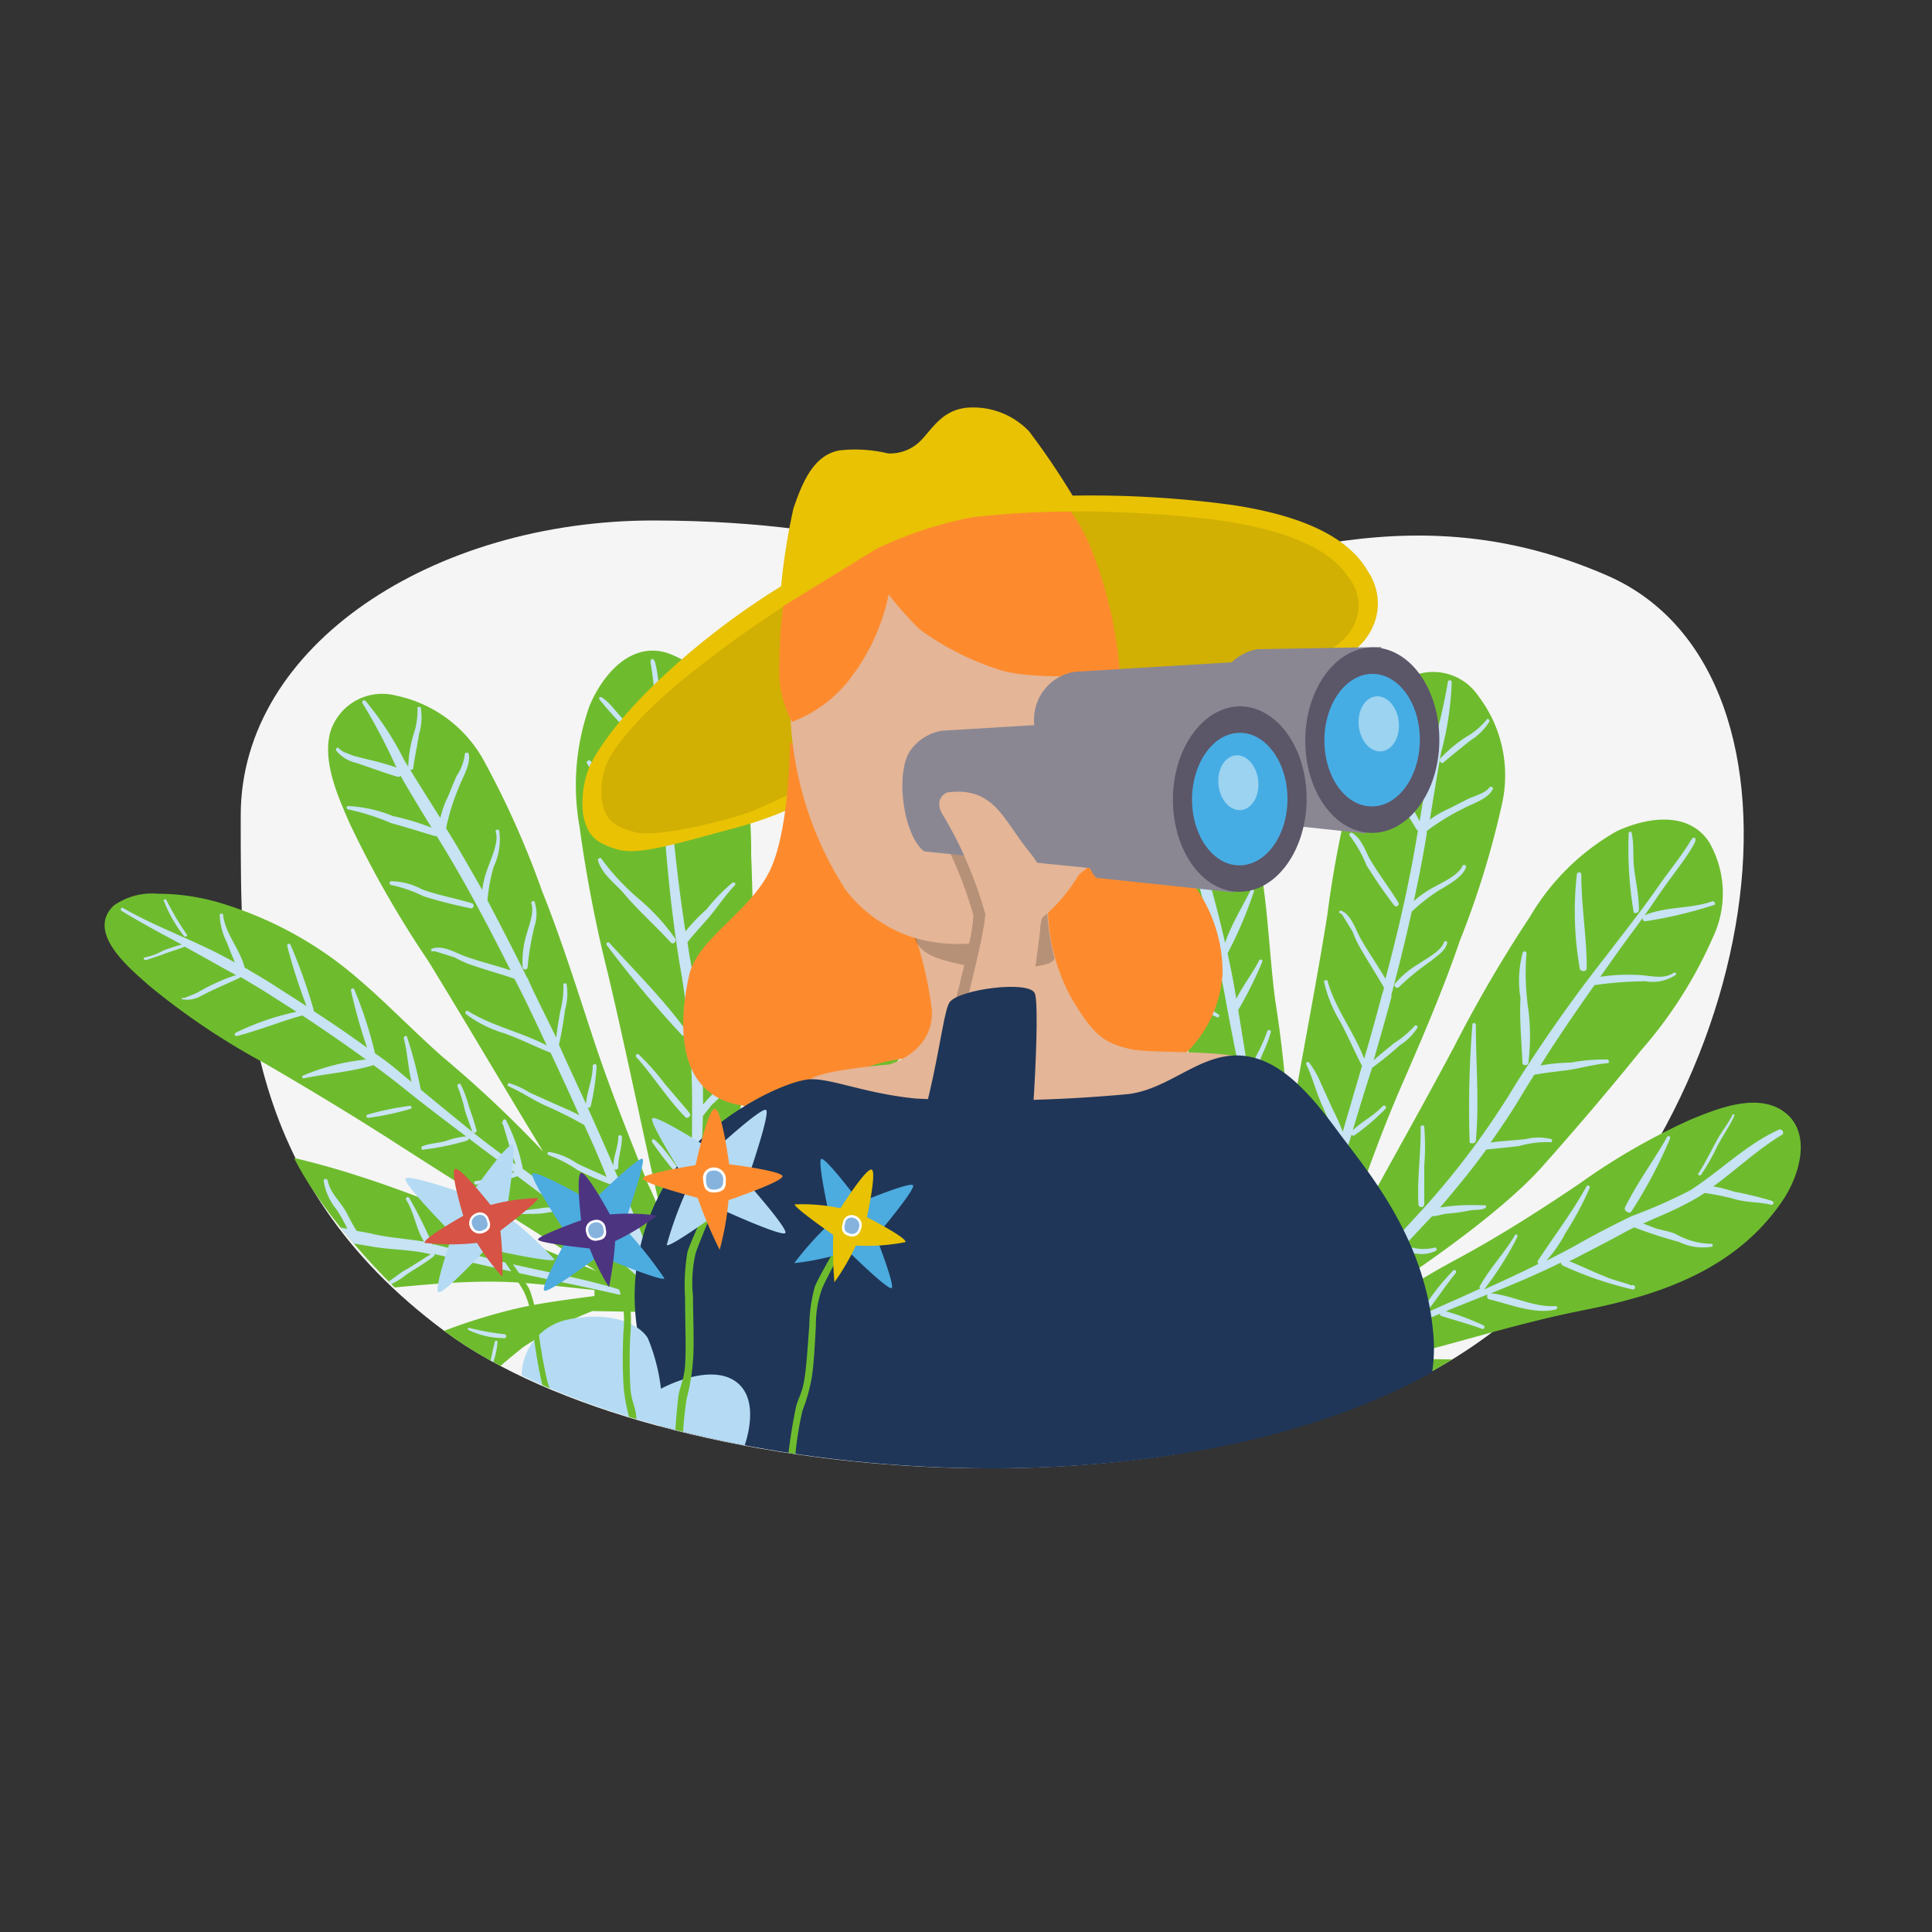 <svg xmlns="http://www.w3.org/2000/svg" xmlns:xlink="http://www.w3.org/1999/xlink" viewBox="0 0 100 100"><rect x="0" y="0" width="100" height="100" fill="#333333" stroke="none"/><defs><clipPath id="a"><rect width="100" height="100" style="fill:none"/></clipPath><clipPath id="b"><path d="M7.65,41.23c0-8.81,14.8-14.31,26.22-14.29s15.91,2.8,22.48,3.27,15.16-5.52,26.84-.42C88.1,31.94,100.75,44,100.65,50.32c-.09,5.83-8.86,16.07-14.38,18.49s-9,.12-9,.12c-14.23,10.8-43.5,7.94-54.22,0-3.1-2.31-7.57-7.37-8.39-10.4a18.59,18.59,0,0,0-10-5.65C.83,52,7.65,44.53,7.65,41.23Z" style="fill:none;clip-rule:evenodd"/></clipPath><clipPath id="c"><path d="M12.57,42.2c0-8.81,6.66-25.63,18.08-25.62S50.45,14.42,57,14.89s14.6,9.8,26.28,14.9c7.2,3.15,13.49,20.27,10.22,30C91.5,65.9,82.78,70,78.44,70.53s-3.17-.13-4.33.51c-15,8.26-41,5.27-50.94-2.11C12.45,61,12.57,51,12.57,42.2Z" style="fill:none;clip-rule:evenodd"/></clipPath></defs><g style="clip-path:url(#a)"><path d="M12.46,42.2c0-8.81,10-15.28,21.41-15.26s15.91,2.8,22.48,3.27,15.16-5.52,26.84-.42,8.31,28.33-5.92,39.14-43.5,7.94-54.22,0S12.46,51,12.46,42.2Z" style="fill:#f5f5f5;fill-rule:evenodd"/><g style="clip-path:url(#b)"><path d="M54.86,61c-.6-1.22-2.13-1.7-3.34-2a7.47,7.47,0,0,0-4.88.52,20.16,20.16,0,0,0-4.57,3.16c-1.06.88-2.14,1.77-3.14,2.72a25.35,25.35,0,0,0,2.52-3.29c1.32-2,2.58-3.94,4-5.82,2.52-3.26,4.56-6.79,4-11.08-.19-1.49-1.11-3.6-2.91-3.51S43.78,44,43.15,45.28A33.36,33.36,0,0,0,41,51.6a74.22,74.22,0,0,1-2.22,7.12c-.81,2.18-1.33,4.33-1.63,5.15s-.76,1.71-.88,1.66a7.32,7.32,0,0,1,.41-1.69s2.25-7.25,2.31-11.6c0-2.66,0-5.32-.11-8a22.36,22.36,0,0,0-1-6.85,5.34,5.34,0,0,0-3.36-3.6c-1.93-.58-3.35,1.19-4,2.73A12.24,12.24,0,0,0,30,42.81a69.82,69.82,0,0,0,1.47,7.6c1.08,4.58,2,9.21,3.08,13.79h0a12.25,12.25,0,0,0-1-2.89c-1-2.51-2-5-2.86-7.61s-1.64-5.1-2.64-7.6a46.54,46.54,0,0,0-3-6.72A6.76,6.76,0,0,0,20.48,36a2.81,2.81,0,0,0-3.39,1.91c-.4,1.54.4,3.31,1,4.69a54,54,0,0,0,4.07,7.13c2,3.26,3.95,6.59,5.95,9.87a61,61,0,0,0-5.17-4.87c-1.88-1.65-3.57-3.51-5.56-5a19.52,19.52,0,0,0-6-3,11.35,11.35,0,0,0-3.22-.47,3.43,3.43,0,0,0-2.27.61C4.43,48.26,6.71,50.12,7.7,51a36.77,36.77,0,0,0,5.94,4c2.25,1.31,4.48,2.65,6.68,4.06,3.51,2.26,7.05,4.46,10.55,6.73-4.09-1.66-8.1-3.58-12.31-4.92a41.33,41.33,0,0,0-7.6-1.7c-1.64-.18-3.66-.3-5.05.76s-.63,3,.3,4.18a8.18,8.18,0,0,0,5.07,2.61c5.14.9,10.33-.65,15.49-.34,1.35.09,2.69.26,4,.39l0,.31c-1.34.18-2.68.34-4,.64a29.5,29.5,0,0,0-6,2.12,25.25,25.25,0,0,0-2.49,1.26,9.06,9.06,0,0,0-1.88,1.78,9.33,9.33,0,0,0-1.3,1.87,3.17,3.17,0,0,0-.51,2.08c.44,1.35,2.22,1.39,3.36,1,1.75-.52,3.28-2.35,4.5-3.62a31.61,31.61,0,0,1,4.63-4.48,19.35,19.35,0,0,1,3.58-1.87l4.57.08,2.35-.68s0,0,0,0l.65-.19h0a39,39,0,0,1,5.43-1.39,33.56,33.56,0,0,1,5.49.1,7.11,7.11,0,0,0,4.55-1.34A2.81,2.81,0,0,0,54.86,61Z" style="fill:#6ebc2e"/><path d="M25.66,65.23c-1.06-.27-2.11-.56-3.18-.82l-.1,0A22.57,22.57,0,0,0,21.18,62a.09.09,0,0,0-.15.11c.42.67.5,1.5.92,2.16-.87-.15-1.75-.2-2.61-.39-.29-.07-.59-.12-.88-.17a9.84,9.84,0,0,1-.5-.9c-.31-.61-.85-1-1-1.71a.11.11,0,0,0-.21,0,3,3,0,0,0,.67,1.5,9.16,9.16,0,0,1,.56,1c-1.14-.2-2.3-.36-3.44-.54-.21-.47-.48-.91-.72-1.37a9.58,9.58,0,0,0-1-1.63.09.09,0,0,0-.14.1c.53.91.92,1.91,1.45,2.82-.42-.07-.84-.14-1.26-.23l-2-.43c-.69-.88-1.14-1.93-1.85-2.8-.08-.09-.22,0-.15.1.35.52.64,1.08,1,1.59.23.33.37.72.61,1-1.28-.28-2.57-.55-3.87-.76-.08,0-.11.11,0,.13,1,.22,1.82.63,2.79.83.5.1,1,.23,1.5.36a10.72,10.72,0,0,0-1.47.84,11,11,0,0,1-1.62,1c-.09,0,0,.19.08.16A8.42,8.42,0,0,0,9.28,64c.59-.33,1.2-.69,1.77-1.05.56.15,1.12.31,1.68.44s1.24.26,1.87.37c-1.2.75-2.18,1.86-3.42,2.53-.08,0,0,.17.07.14a4.52,4.52,0,0,0,1.39-.85c.71-.57,1.46-1.09,2.17-1.67a.11.11,0,0,0,0-.1c1.46.25,2.92.45,4.37.7.94.17,1.91.16,2.85.35l.27.06c-.44.26-.87.56-1.31.81s-.71.54-1.12.74c-.07,0,0,.16.05.13A3.6,3.6,0,0,0,21,66c.48-.34,1-.6,1.48-1a.08.08,0,0,0,0-.09c1,.22,2.06.47,3.09.7,2.16.49,4.33.91,6.48,1.4.16,0,.21-.2.06-.25C30,66.11,27.8,65.76,25.66,65.23Z" style="fill:#c7e3f4"/><path d="M21.29,71.72a7.61,7.61,0,0,0-1.35.12,7.51,7.51,0,0,0-1.33.21c-.09,0,0,.16.05.14.79-.18,1.66,0,2.45-.24,0,.51-.08,1-.11,1.54s.2,1,.06,1.43a.06.06,0,0,0,.12,0,2.48,2.48,0,0,0,0-1.18c-.06-.62.11-1.25.09-1.87h0A.09.09,0,0,0,21.29,71.72Z" style="fill:#c7e3f4"/><path d="M21.92,69.85a.08.08,0,0,0,0,.16,7.42,7.42,0,0,0,2.21.12c.12,0,.13-.19,0-.22C23.39,69.78,22.65,69.91,21.92,69.85Z" style="fill:#c7e3f4"/><path d="M24.28,68.73a.06.06,0,0,0-.05.1,4.22,4.22,0,0,0,1.89.43c.11,0,.12-.17,0-.2A13,13,0,0,1,24.28,68.73Z" style="fill:#c7e3f4"/><path d="M9.69,48.4a14.22,14.22,0,0,1-1.07-1.8.08.08,0,0,0-.15,0,7.16,7.16,0,0,0,1.06,1.86A.1.1,0,0,0,9.69,48.4Z" style="fill:#c7e3f4"/><path d="M24.43,58.52a.12.12,0,1,0,.22-.07c-.11-.4-.24-.79-.38-1.18a5.69,5.69,0,0,0-.42-1.13c-.06-.12-.22,0-.16.11a7.83,7.83,0,0,1,.38,1.25Q24.24,58,24.43,58.52Z" style="fill:#c7e3f4"/><path d="M21.39,39.75c.08-.59.21-1.17.3-1.76a3,3,0,0,0,.09-1.35c0-.09-.19-.06-.17,0a3.92,3.92,0,0,1-.21,1.39,6.4,6.4,0,0,0-.27,1.67C21.14,39.88,21.37,39.9,21.39,39.75Z" style="fill:#c7e3f4"/><path d="M27.05,50.05a.13.13,0,0,0,.26,0,14,14,0,0,1,.36-2.12,2,2,0,0,0,0-1.25c-.05-.1-.2,0-.17.08.17.45-.13,1.16-.25,1.62A4.83,4.83,0,0,0,27.05,50.05Z" style="fill:#c7e3f4"/><path d="M32,60.38c0-.51.2-1,.19-1.53,0-.13-.19-.11-.19,0,0,.51-.25,1-.25,1.49-.24-.56-.49-1.12-.73-1.67l-.6-1.34a.12.12,0,0,0,.16-.09,12,12,0,0,0,.3-2.06.1.1,0,0,0-.2,0c0,.67-.29,1.29-.35,1.95-.46-1-.93-2-1.4-3.06a.05.05,0,0,0,0,0c.14-.6.24-1.21.32-1.82a3,3,0,0,0,.08-1.29c0-.1-.19-.07-.17,0A4.89,4.89,0,0,1,29,52.34c-.08.46-.16.91-.21,1.37-.48-1-1-2-1.45-3a.14.14,0,0,0-.06-.11c-.66-1.33-1.34-2.65-2.05-4a9.25,9.25,0,0,1,.32-1.73A3.28,3.28,0,0,0,25.84,43c-.05-.11-.22-.06-.18.06.18.53-.29,1.49-.46,2a4.88,4.88,0,0,0-.24,1c-.58-1-1.17-2.07-1.8-3.07l-.07-.12a11,11,0,0,1,.65-2.09c.18-.52.64-1.19.52-1.75,0-.12-.21-.07-.2,0h0a2.57,2.57,0,0,1-.43,1.14c-.16.36-.3.72-.45,1.08a5,5,0,0,0-.39,1.09c-.63-1-1.26-2-1.87-3a16,16,0,0,0-2-3.06c-.08-.08-.22,0-.15.13a29.71,29.71,0,0,1,1.7,3.21l.06.11A14,14,0,0,0,19,39.3l-.7-.18-.49-.19a1.05,1.05,0,0,1-.27-.2c-.07-.07-.19,0-.13.13a1.83,1.83,0,0,0,1,.62c.72.23,1.43.51,2.15.72a.15.15,0,0,0,.17-.05c.52.91,1.06,1.8,1.61,2.69a13.21,13.21,0,0,0-2-.6A6.9,6.9,0,0,0,18,41.72a.09.09,0,0,0,0,.17,12.09,12.09,0,0,1,2.26.72c.75.2,1.49.44,2.24.66h.09l.06.08c1.38,2.22,2.6,4.54,3.78,6.88-.78-.27-1.58-.45-2.35-.73-.5-.18-1.18-.61-1.73-.39a.07.07,0,0,0,.05.13l.12,0,1,.31a6.16,6.16,0,0,0,.72.34c.79.28,1.6.5,2.39.77l.18.35c.51,1,1,2.06,1.49,3.1-1.32-.69-2.83-1-4.08-1.78-.09-.06-.18.09-.1.16a6.29,6.29,0,0,0,2,1c.8.29,1.58.68,2.38,1,.5,1.07,1,2.15,1.48,3.23-.39-.21-.81-.38-1.21-.56l-1.32-.59a4.74,4.74,0,0,0-1.07-.5.08.08,0,0,0-.05.16c.65.28,1.26.71,1.91,1a22,22,0,0,1,2,1l.41.9c.26.59.51,1.19.75,1.79-.52-.25-1.06-.46-1.58-.73a3.43,3.43,0,0,0-1.42-.57.09.09,0,0,0,0,.17,6.8,6.8,0,0,1,1.49.77,17,17,0,0,0,1.69.74,49.64,49.64,0,0,0,2.08,4.84,55.47,55.47,0,0,0-5.53-4.85l-1.08-.8s0,0,0-.05A9.45,9.45,0,0,0,26.2,58a.09.09,0,0,0-.17.06v0a.07.07,0,0,0,0,.13c.22.69.4,1.41.66,2.08-.73-.53-1.46-1.06-2.17-1.63-.92-.74-1.83-1.49-2.74-2.24a22.15,22.15,0,0,0-.71-2.72c0-.11-.19-.05-.17.06.19.74.22,1.51.4,2.26l-.29-.24c-.52-.43-1-.84-1.6-1.24a21.18,21.18,0,0,0-1.07-3.3.09.09,0,0,0-.17.06A28.06,28.06,0,0,0,19,54.23c-.91-.66-1.83-1.29-2.77-1.9a.22.22,0,0,0,0-.08,28.22,28.22,0,0,0-1.19-3.34.09.09,0,1,0-.17.06,28.67,28.67,0,0,0,1,3.11l-1.56-1c-.54-.35-1.09-.67-1.65-1-.23-.94-1-1.75-1.11-2.71,0-.12-.17-.1-.18,0a3.57,3.57,0,0,0,.39,1.45c.11.32.26.65.4,1-.54-.3-1.09-.59-1.66-.85C9.12,48.32,7.69,47.76,6.37,47c-.1-.06-.17.09-.07.15,1,.61,2.06,1.18,3.11,1.74-.31.08-.62.19-.92.29a3.35,3.35,0,0,1-1,.38c-.07,0-.06.11,0,.12s.08,0,.11,0l.78-.26,0,0c.39-.16.79-.26,1.18-.42.89.48,1.78,1,2.66,1.47a9.37,9.37,0,0,0-1.46.61c-.21.1-.4.22-.61.33l-.59.24-.14,0a0,0,0,0,0,0,.07,1.43,1.43,0,0,0,.93-.14c.69-.37,1.41-.66,2.12-1,.44.26.88.52,1.31.79l1.57,1a13.41,13.41,0,0,0-3.14,1.08.09.09,0,0,0,.06.17c1.15-.29,2.24-.75,3.38-1.06,1.11.74,2.21,1.49,3.29,2.28a11.18,11.18,0,0,0-3.25.83.07.07,0,1,0,.05.14c1.18-.24,2.44-.33,3.59-.68.55.4,1.09.81,1.62,1.24,1.05.84,2.11,1.65,3.18,2.45a3.71,3.71,0,0,0-1,.22c-.41.14-.86.12-1.26.29-.08,0-.07.2,0,.18a13.09,13.09,0,0,0,2.32-.48.11.11,0,0,0,.07-.11c.78.6,1.58,1.18,2.37,1.77-.67,0-1.31.37-2,.44a.09.09,0,1,0,0,.18,7.89,7.89,0,0,0,2.15-.43s0,0,0,0l1,.75c2.26,1.68,4.28,3.63,6.39,5.5.13.12.29-.08.18-.2a2.5,2.5,0,0,0-.23-.23.16.16,0,0,0,.06-.19c-.67-2-1.52-4.06-2.39-6A.13.13,0,0,0,32,60.38Z" style="fill:#c7e3f4"/><path d="M37.09,59.8a1.57,1.57,0,0,0,.65-.77c0-.1-.13-.15-.17-.06a2.32,2.32,0,0,1-.86.72,4.35,4.35,0,0,0-.42.33q.06-1.12.09-2.25.23-.3.48-.6a6.8,6.8,0,0,0,.75-.77c.16-.24.48-.42.57-.7a.1.1,0,0,0-.07-.1h0a.08.08,0,0,0-.08,0,11.57,11.57,0,0,0-1.64,1.57q0-1.91-.15-3.81c.38-.42.77-.83,1.14-1.25s.66-1,1.13-1.25a.08.08,0,0,0-.07-.15,2.56,2.56,0,0,0-1,.86c-.41.45-.86.87-1.26,1.33-.11-1.07-.25-2.14-.45-3.21-.06-.3-.1-.61-.15-.92.36-.46.76-.87,1.14-1.32s.83-1.12,1.31-1.62c.08-.08,0-.2-.12-.14a9.21,9.21,0,0,0-1.34,1.38,9.09,9.09,0,0,0-1.09,1.14c-.26-1.65-.46-3.31-.63-5a18.44,18.44,0,0,1,1.86-1.89,2.16,2.16,0,0,0,1-1.28.08.08,0,0,0-.15,0c-.17.69-.93,1-1.41,1.4a9.86,9.86,0,0,0-1.32,1.27c0-.48-.09-1-.14-1.45-.08-.76-.14-1.52-.2-2.28a.14.14,0,0,0,.23,0,21.74,21.74,0,0,0,2.1-3c.06-.12-.12-.2-.18-.09C36,37,35,37.75,34.43,38.83c0-.58-.11-1.17-.18-1.75-.11-.87-.12-1.84-.32-2.72-.07-.33-.3-.34-.25,0,.19,1,.21,2.09.32,3.1.17,1.4.23,2.81.32,4.22a78.46,78.46,0,0,0,.84,8.11,41.25,41.25,0,0,1,.66,7.92c0,1.15,0,2.32-.16,3.46C35,60.45,34.57,59.6,33.89,59c-.09-.08-.2,0-.12.14a21.64,21.64,0,0,0,1.85,2.3h0c0,.06,0,.11,0,.17A30.45,30.45,0,0,0,35.37,65c0,.21.34.24.37,0,.23-1.51.4-3,.51-4.54C36.54,60.29,36.8,60,37.09,59.8Z" style="fill:#c7e3f4"/><path d="M38.71,64.07c.43-.92.87-1.83,1.31-2.73a.16.16,0,0,0,.15,0c.66-.29,1.31-.62,2-.88a.1.1,0,0,0-.06-.19,13.53,13.53,0,0,0-1.92.73l.11-.22L41.21,59a.17.17,0,0,0,.25.13c.93-.52,2.29-1,2.92-1.89a.09.09,0,0,0-.13-.11c-.81.83-2,1.06-3,1.72.59-1.17,1.17-2.35,1.67-3.57a.21.21,0,0,0,.19,0,18.33,18.33,0,0,0,3.52-1.44.11.11,0,0,0-.07-.21h0l-.05,0h-.06a.07.07,0,0,0-.11.05c-.47.16-.91.4-1.38.57-.63.22-1.27.38-1.89.62l.12-.29c.36-.94.74-1.87,1.09-2.82,0-.15.12-.29.18-.43.79-.23,1.46-.67,2.22-1a2.94,2.94,0,0,0,1.45-.93.08.08,0,0,0-.12-.1,4,4,0,0,1-1.77.86c-.33.11-.66.34-1,.47l-.61.22c.33-.72.7-1.43,1-2.17A10.45,10.45,0,0,0,46,47.66a12.3,12.3,0,0,1,1.5-.85c.53-.27,1-.69,1.51-1,.11-.06,0-.22-.1-.19a18.61,18.61,0,0,0-1.77.92,7.06,7.06,0,0,0-1,.5c.33-1.44.47-2.94.93-4.34a.16.16,0,0,0-.3-.11c-.77,1.68-.88,3.64-1.4,5.4A25.26,25.26,0,0,1,44.05,51c-.44,1-.8,2.09-1.18,3.13-.19.51-.39,1-.59,1.51a7.11,7.11,0,0,0-.16-1.78,17.4,17.4,0,0,0-.59-2.57.09.09,0,0,0-.18.06c.32,1.47.43,3,.63,4.48a.15.15,0,0,0,.16.13c-.39,1-.81,1.91-1.23,2.85a17.25,17.25,0,0,0-.46-3.06.08.08,0,0,0-.15,0c.2,1,.14,2.12.37,3.17a.11.11,0,0,0,.13.08c-.16.37-.33.73-.5,1.1-.46,1-.91,2-1.36,3a9.57,9.57,0,0,1-1.58,3.08c-.06.07,0,.17.11.1A9,9,0,0,0,38.71,64.07Z" style="fill:#c7e3f4"/><path d="M18.6,74.13a.09.09,0,0,0-.09,0,14.92,14.92,0,0,0-3,1c-.1.05,0,.22.06.17,1-.37,2-.51,2.94-.94a7.17,7.17,0,0,0-.1,1.39,5.49,5.49,0,0,0,.11.77l0,.55a.58.58,0,0,1-.05.14c0,.06,0,.09.08.06.31-.28.18-.75.12-1.1a10.26,10.26,0,0,1,0-1.92S18.63,74.13,18.6,74.13Z" style="fill:#c7e3f4"/><path d="M23.8,70.3a2.07,2.07,0,0,0-.25,1.1,4.29,4.29,0,0,0-.07.5,1.28,1.28,0,0,1-.14.84c-.06.07,0,.2.12.13a1.08,1.08,0,0,0,.26-.89A4.41,4.41,0,0,1,24,70.41C24,70.31,23.87,70.21,23.8,70.3Z" style="fill:#c7e3f4"/><path d="M25.61,69.48c-.12.42-.19.86-.29,1.28,0,.06.08.1.11,0a4,4,0,0,0,.32-1.31A.07.07,0,0,0,25.61,69.48Z" style="fill:#c7e3f4"/><path d="M18.43,64.64a.1.1,0,0,0-.11-.16c-1.12.59-2.06,1.46-3.21,2-.08,0,0,.15,0,.13A11.73,11.73,0,0,0,18.43,64.64Z" style="fill:#c7e3f4"/><path d="M21.26,57.39a.08.08,0,0,0-.05-.15A14.12,14.12,0,0,0,19,57.7a.09.09,0,0,0,.06.16A13.79,13.79,0,0,0,21.26,57.39Z" style="fill:#c7e3f4"/><path d="M27.8,62.82c.35,0,.69-.1,1-.12.1,0,.12-.18,0-.19a3.45,3.45,0,0,0-1,.06,7,7,0,0,0-1,.16c-.06,0-.05.14,0,.13C27.19,62.82,27.5,62.84,27.8,62.82Z" style="fill:#c7e3f4"/><path d="M21.92,46.39a22.94,22.94,0,0,0,2.44.62.13.13,0,0,0,.05-.26c-.84-.26-1.72-.41-2.55-.71a3.51,3.51,0,0,0-1.6-.43.1.1,0,0,0,0,.2A7,7,0,0,1,21.92,46.39Z" style="fill:#c7e3f4"/><path d="M33.87,39.08c.15.09.27-.14.16-.25-.49-.48-1-.94-1.55-1.4s-.81-1-1.33-1.33c-.09-.06-.19,0-.11.12A20.67,20.67,0,0,0,33.87,39.08Z" style="fill:#c7e3f4"/><path d="M34,42.89c-1.07-1.23-2.35-2.26-3.42-3.49-.09-.1-.27,0-.19.13a17.23,17.23,0,0,0,3.34,3.59C33.86,43.25,34.12,43,34,42.89Z" style="fill:#c7e3f4"/><path d="M34.72,48.78c.13.14.32-.06.23-.2a11,11,0,0,0-1.82-2,12.19,12.19,0,0,1-2-2.13c-.06-.1-.21,0-.18.09.24.79,1,1.25,1.47,1.86C33.13,47.21,34,48,34.72,48.78Z" style="fill:#c7e3f4"/><path d="M35.55,53.39c-1.18-1.63-2.63-3.07-4-4.58-.07-.08-.21,0-.15.1a56.07,56.07,0,0,0,3.9,4.67C35.44,53.7,35.64,53.52,35.55,53.39Z" style="fill:#c7e3f4"/><path d="M35.47,57.82c.12.12.33-.07.23-.2-.42-.51-.85-1-1.29-1.52a12.22,12.22,0,0,0-1.35-1.52c-.09-.08-.2.05-.12.14C33.83,55.71,34.53,56.86,35.47,57.82Z" style="fill:#c7e3f4"/><path d="M45.48,47a10.15,10.15,0,0,0-.32-1.55c-.16-.62-.21-1.26-.39-1.87a.07.07,0,0,0-.13,0c.12.45.13.92.23,1.38.15.67.33,1.33.43,2A.09.09,0,1,0,45.48,47Z" style="fill:#c7e3f4"/><path d="M44,50.83a23.21,23.21,0,0,0-.95-4.2c0-.1-.17-.05-.15.06.28,1.39.39,2.82.77,4.2C43.73,51.08,44,51,44,50.83Z" style="fill:#c7e3f4"/><path d="M39.09,59.21a12.33,12.33,0,0,0,.1,2.35.13.13,0,0,0,.26,0c0-.77-.15-1.54-.18-2.32C39.27,59.12,39.1,59.1,39.09,59.21Z" style="fill:#c7e3f4"/><path d="M54.21,60.59v0s0,0,0,0h0l0,0c-.56.27-1.06.64-1.6.94-.09.06,0,.21.08.16.57-.28,1-.7,1.59-1C54.34,60.68,54.28,60.57,54.21,60.59Z" style="fill:#c7e3f4"/><path d="M48.13,59.43c-.55.73-1.21,1.34-1.81,2a.13.13,0,0,0,.2.18,8.78,8.78,0,0,0,1.75-2.1C48.32,59.44,48.19,59.35,48.13,59.43Z" style="fill:#c7e3f4"/><path d="M45.43,60.67a.23.23,0,0,1,0,.11l-.26.36-.41.41a8.87,8.87,0,0,0-.71,1c-.06.1.11.21.18.11.29-.43.6-.85.92-1.25.16-.21.46-.44.42-.74A.06.06,0,0,0,45.43,60.67Z" style="fill:#c7e3f4"/><path d="M50.22,61.29l-.4,0c.38-.31.76-.62,1.12-.94a2.49,2.49,0,0,0,.23-.23l.65-.5.12,0c.08,0,.09-.13,0-.14a1,1,0,0,0-.8.37c-.53.49-1.13.88-1.62,1.4a.07.07,0,0,0,0,.06,9.19,9.19,0,0,0-3.42.68A27.9,27.9,0,0,0,42,64c-.75.44-1.48.91-2.21,1.37-.51.32-1,1-1.62,1.11-.12,0-.11.2,0,.19a1.53,1.53,0,0,0,.89-.43,14.15,14.15,0,0,1,1.7-1.16c.35-.21.71-.41,1.07-.6a.15.15,0,0,0,.06,0,2.06,2.06,0,0,1,.91.72.11.11,0,0,0,.19-.12,1.5,1.5,0,0,0-.92-.77q1-.51,2-1c.77.71,1.37,1.57,2.13,2.28.06,0,.16,0,.11-.1a15.36,15.36,0,0,0-2.09-2.25l1-.44c.43-.19.86-.36,1.3-.51l0,0a10.57,10.57,0,0,1,1.11,1.11c.49.48,1,.95,1.51,1.4a.16.16,0,0,0,.21-.24c-.48-.49-1-1-1.48-1.44a7.58,7.58,0,0,0-1.09-.95,8.89,8.89,0,0,1,2.67-.44h0c.71.61,1.25,1.37,1.92,2,.11.11.27-.07.16-.19a17.57,17.57,0,0,0-1.82-1.84,9.22,9.22,0,0,1,2.27.38c.68.19,1.3.55,2,.71.22,0,.35-.3.13-.38A14.33,14.33,0,0,0,50.22,61.29Z" style="fill:#c7e3f4"/><path d="M85.88,77.52c.36-1.31-.47-2.68-1.19-3.71a7.51,7.51,0,0,0-4-2.82,20.48,20.48,0,0,0-5.52-.63c-1.38,0-2.78-.08-4.16,0a25.94,25.94,0,0,0,4.07-.81c2.29-.63,4.53-1.27,6.86-1.73,4-.79,7.91-2.11,10.33-5.68.84-1.24,1.54-3.44.13-4.55s-3.63-.16-4.94.38a33.55,33.55,0,0,0-5.77,3.34c-2.07,1.39-4.15,2.72-6.35,3.9S71.47,67.57,70.7,68s-1.69.79-1.76.67,1.43-1,1.43-1,6.47-4,9.38-7.2c1.78-2,3.49-4,5.17-6.08a22.63,22.63,0,0,0,3.73-5.85,5.32,5.32,0,0,0-.16-4.91c-1.08-1.71-3.31-1.31-4.82-.6a12.17,12.17,0,0,0-4.48,4.42,69.67,69.67,0,0,0-3.9,6.68c-2.21,4.16-4.57,8.24-6.76,12.41l0,0a12.25,12.25,0,0,0,1.18-2.8c.87-2.58,1.77-5.11,2.86-7.61s2.13-4.92,3-7.46a45.77,45.77,0,0,0,2.16-7A6.77,6.77,0,0,0,76.5,36a2.81,2.81,0,0,0-3.81-.79c-1.32.89-1.88,2.75-2.35,4.17a53.94,53.94,0,0,0-1.64,8c-.61,3.79-1.36,7.56-2,11.34A59.6,59.6,0,0,0,66,51.75c-.32-2.48-.37-5-.87-7.45a19.14,19.14,0,0,0-2.56-6.24,10.39,10.39,0,0,0-2.11-2.47,3.38,3.38,0,0,0-2.1-1c-2,.14-1.52,3.05-1.35,4.36a36,36,0,0,0,1.83,6.92c.84,2.47,1.63,5,2.35,7.45,1.16,4,2.38,8,3.51,12-2-3.95-3.74-8-6-11.81a40.5,40.5,0,0,0-4.6-6.28C53,46,51.52,44.57,49.78,44.45s-2.49,1.88-2.53,3.35a8.23,8.23,0,0,0,2.1,5.3c3.28,4.06,8.21,6.31,11.88,9.94,1,1,1.85,2,2.78,2.95l-.22.22c-1.13-.75-2.24-1.5-3.43-2.15a28.89,28.89,0,0,0-5.88-2.32,22.73,22.73,0,0,0-2.7-.69,8.93,8.93,0,0,0-2.58.09,10.45,10.45,0,0,0-2.22.55c-.56.21-1.5.64-1.75,1.23-.56,1.31.76,2.51,1.84,3,1.66.76,4,.39,5.76.24a31.69,31.69,0,0,1,6.45-.33,19.83,19.83,0,0,1,3.92,1l3.38,3.08,2.22,1h0l.61.28h0a36.75,36.75,0,0,1,5,2.53,33.64,33.64,0,0,1,4.06,3.68,7.06,7.06,0,0,0,4.3,2A2.8,2.8,0,0,0,85.88,77.52Z" style="fill:#6ebc2e"/><path d="M61.15,61.44c-.62-.89-1.22-1.81-1.85-2.7l-.06-.08a23.94,23.94,0,0,0,.64-2.56.09.09,0,0,0-.18,0c-.13.79-.62,1.47-.73,2.24-.56-.69-1.19-1.3-1.71-2l-.55-.71c.06-.34.13-.67.21-1,.17-.66,0-1.31.39-1.93.06-.12-.08-.24-.17-.13a2.93,2.93,0,0,0-.48,1.56,9.81,9.81,0,0,1-.25,1.13c-.72-.9-1.49-1.78-2.23-2.67.16-.49.24-1,.35-1.5a8.83,8.83,0,0,0,.3-1.92.09.09,0,0,0-.17,0c-.2,1-.56,2-.76,3.09-.27-.33-.55-.66-.8-1-.42-.54-.83-1.1-1.24-1.65.06-1.12.41-2.2.45-3.33a.09.09,0,0,0-.18,0c-.08.62-.22,1.23-.29,1.86-.05.39-.2.78-.21,1.17-.79-1.06-1.58-2.12-2.42-3.12-.05-.07-.15,0-.1.07.57.79,1,1.68,1.55,2.46.31.41.6.84.89,1.27a10.51,10.51,0,0,0-1.65-.34A11.83,11.83,0,0,1,48,49.21c-.1,0-.13.13,0,.17a8.37,8.37,0,0,0,1.67.33c.66.13,1.35.26,2,.37.32.48.63,1,1,1.43s.76,1,1.16,1.52c-1.4-.23-2.87,0-4.24-.35-.09,0-.12.11,0,.15a4.4,4.4,0,0,0,1.61.28c.91,0,1.82.14,2.73.17a.11.11,0,0,0,.1-.05c.93,1.14,1.9,2.26,2.83,3.41.6.74,1.33,1.37,1.91,2.13l.16.23c-.5-.1-1-.15-1.52-.26s-.89-.06-1.32-.18c-.08,0-.14.09,0,.13a3.37,3.37,0,0,0,1.14.25c.59.06,1.16.21,1.77.23a.09.09,0,0,0,.08-.05c.63.85,1.24,1.71,1.86,2.56,1.3,1.79,2.66,3.54,4,5.32.1.13.28,0,.2-.15C63.84,65,62.42,63.25,61.15,61.44Z" style="fill:#c7e3f4"/><path d="M53.59,63.45a7.18,7.18,0,0,0-1.1-.8,7.48,7.48,0,0,0-1.14-.71c-.09,0-.13.09-.05.13.71.39,1.28,1.07,2,1.44-.37.36-.74.72-1.1,1.09s-.48.85-.9,1.11c-.06,0,0,.14.06.11a2.51,2.51,0,0,0,.79-.89c.36-.5.9-.87,1.3-1.34h0A.09.09,0,0,0,53.59,63.45Z" style="fill:#c7e3f4"/><path d="M55.3,62.46c-.08-.07-.19,0-.13.1a7.45,7.45,0,0,0,1.58,1.54c.09.09.23,0,.16-.15C56.45,63.38,55.81,63,55.3,62.46Z" style="fill:#c7e3f4"/><path d="M57.8,63.17a0,0,0,1,0-.09,0,4.3,4.3,0,0,0,1.13,1.57c.08.08.21,0,.14-.14A12.87,12.87,0,0,1,57.8,63.17Z" style="fill:#c7e3f4"/><path d="M60.22,38.27a12.89,12.89,0,0,1,.38-2.06c0-.1-.11-.16-.15-.07a7.19,7.19,0,0,0-.42,2.1A.1.1,0,0,0,60.22,38.27Z" style="fill:#c7e3f4"/><path d="M64.64,55.59a.12.12,0,0,0,.22.09c.18-.38.34-.75.49-1.14a6.73,6.73,0,0,0,.43-1.13c0-.13-.17-.14-.2,0a7.86,7.86,0,0,1-.53,1.19C64.9,54.91,64.77,55.25,64.64,55.59Z" style="fill:#c7e3f4"/><path d="M74.72,39.46c.45-.39.92-.75,1.38-1.13a2.94,2.94,0,0,0,1-1c0-.08-.1-.17-.15-.08a3.89,3.89,0,0,1-1.07.9,6.84,6.84,0,0,0-1.31,1.09C74.45,39.39,74.6,39.56,74.72,39.46Z" style="fill:#c7e3f4"/><path d="M72.19,50.93a.14.14,0,0,0,.21.17,12.87,12.87,0,0,1,1.67-1.36c.32-.28.73-.5.84-.94,0-.1-.14-.14-.18,0-.18.45-.87.79-1.25,1.06A4.78,4.78,0,0,0,72.19,50.93Z" style="fill:#c7e3f4"/><path d="M69.15,62c.37-.36.81-.63,1.15-1,.08-.1-.07-.21-.16-.12-.35.36-.82.58-1.15,1,.18-.58.36-1.16.53-1.74s.29-.93.43-1.4a.13.13,0,0,0,.19,0,10.88,10.88,0,0,0,1.58-1.36c.08-.1-.07-.21-.16-.12-.45.49-1.06.78-1.54,1.24.32-1.08.65-2.15,1-3.23h0q.75-.55,1.44-1.17a2.93,2.93,0,0,0,.91-.91.09.09,0,0,0-.15-.09,4.82,4.82,0,0,1-1.06.89c-.36.3-.72.58-1.06.89.31-1.08.62-2.15.91-3.24a.12.12,0,0,0,0-.12c.38-1.44.74-2.88,1.06-4.33a9.43,9.43,0,0,1,1.37-1.08c.47-.29,1.25-.68,1.44-1.22a.1.1,0,0,0-.18-.08c-.21.52-1.19.93-1.65,1.2a5.19,5.19,0,0,0-.87.63c.25-1.16.48-2.33.67-3.5l0-.13a11.87,11.87,0,0,1,1.87-1.15c.48-.27,1.26-.47,1.54-1,.06-.11-.11-.19-.17-.1h0c-.21.29-.76.44-1.08.58l-1,.51a5.65,5.65,0,0,0-1,.57c.19-1.18.38-2.35.59-3.51a15.84,15.84,0,0,0,.54-3.6.1.1,0,0,0-.2,0,29.13,29.13,0,0,1-.83,3.53l0,.13a12.35,12.35,0,0,0-.84-1.4c-.12-.19-.27-.39-.41-.59l-.24-.47a1.14,1.14,0,0,1-.07-.32.09.09,0,0,0-.18,0,1.74,1.74,0,0,0,.37,1.15c.38.65.73,1.32,1.13,2a.16.16,0,0,0,.16.07c-.2,1-.38,2.06-.55,3.09a13.48,13.48,0,0,0-1.11-1.77,6.89,6.89,0,0,0-1.42-1.94.09.09,0,0,0-.11.14,11.42,11.42,0,0,1,1.23,2c.43.65.83,1.31,1.25,2a.19.19,0,0,0,.07.06V43c-.42,2.58-1,5.13-1.68,7.66-.41-.71-.89-1.38-1.29-2.09-.26-.47-.49-1.24-1-1.43a.07.07,0,0,0-.06.13.26.26,0,0,1,.11.07l.54.88a6,6,0,0,0,.33.73c.41.73.87,1.43,1.29,2.16,0,.13-.06.25-.1.38-.29,1.11-.6,2.21-.92,3.31-.53-1.39-1.49-2.58-1.89-4,0-.11-.2-.06-.19,0a6.7,6.7,0,0,0,.83,2.06c.41.76.74,1.55,1.14,2.31-.34,1.14-.67,2.28-1,3.41a12,12,0,0,0-.54-1.21l-.6-1.32A4.75,4.75,0,0,0,67.76,55c-.05-.08-.19,0-.15.09.31.63.49,1.36.77,2s.61,1.37.83,2.08c-.1.32-.2.64-.29,1-.19.61-.4,1.23-.61,1.84-.23-.53-.5-1.05-.71-1.59a3.43,3.43,0,0,0-.7-1.37c-.07-.06-.17,0-.12.12a7.14,7.14,0,0,1,.61,1.55,17.07,17.07,0,0,0,.78,1.68,51.23,51.23,0,0,0-1.62,5,54.3,54.3,0,0,0-1-7.29c-.08-.44-.18-.88-.28-1.32,0,0,0,0,0,0a9.63,9.63,0,0,0,1-2.42c0-.1-.12-.14-.17-.07l0,0a.07.07,0,0,0,0,.13c-.29.66-.62,1.32-.86,2-.21-.89-.41-1.77-.57-2.66-.21-1.16-.39-2.33-.58-3.49a21,21,0,0,0,1.25-2.51.09.09,0,0,0-.16-.07c-.35.68-.83,1.29-1.19,2l-.06-.36c-.11-.67-.25-1.33-.39-2a20.8,20.8,0,0,0,1.36-3.19.09.09,0,0,0-.17-.07c-.44.88-1,1.78-1.32,2.72-.25-1.1-.53-2.18-.83-3.26a.1.1,0,0,0,0-.06,32.18,32.18,0,0,0,1.31-3.29.09.09,0,0,0-.17-.07,29.16,29.16,0,0,0-1.32,3c-.17-.59-.34-1.18-.52-1.78s-.38-1.22-.59-1.82c.45-.87.42-2,1-2.77a.09.09,0,0,0-.14-.11,3.44,3.44,0,0,0-.66,1.34,10,10,0,0,0-.34,1c-.22-.59-.44-1.17-.69-1.74-.6-1.38-1.31-2.75-1.81-4.17,0-.11-.19,0-.16.06.37,1.14.78,2.25,1.2,3.36-.29-.14-.59-.26-.89-.39s-.74-.14-1-.39c-.06,0-.12,0-.07.1s0,.06.07.07l.75.32h.05c.4.14.77.33,1.17.46.36.95.71,1.9,1,2.86a10.27,10.27,0,0,0-1.51-.5c-.21-.06-.45-.1-.67-.15l-.6-.21a.57.57,0,0,1-.13-.08,0,0,0,0,0,0,.05,1.43,1.43,0,0,0,.8.51c.76.17,1.49.43,2.24.65.16.48.33,1,.47,1.45L61.83,45a13.41,13.41,0,0,0-3.07-1.26.09.09,0,0,0-.07.17c1.05.54,2.17.91,3.24,1.43.35,1.29.68,2.58,1,3.88a10.93,10.93,0,0,0-3-1.51.07.07,0,0,0-.06.13c1,.59,2.06,1.36,3.16,1.86.14.66.28,1.32.4,2,.24,1.32.5,2.63.77,3.94a3.47,3.47,0,0,0-.92-.52,12.38,12.38,0,0,0-1.14-.6.09.09,0,0,0-.09.16,13.54,13.54,0,0,0,2.07,1.16.1.1,0,0,0,.12,0c.2,1,.41,1.93.62,2.89-.54-.4-1.23-.58-1.78-1a.1.1,0,0,0-.12.15A8.08,8.08,0,0,0,64.86,59h0l.27,1.22c.59,2.76.83,5.56,1.19,8.35,0,.18.27.13.26,0s0-.21,0-.32a.15.15,0,0,0,.17-.1c.83-2,1.52-4,2.17-6.12A.13.13,0,0,0,69.15,62Z" style="fill:#c7e3f4"/><path d="M73.33,64.89a1.71,1.71,0,0,0,1-.15c.08-.06,0-.2-.09-.16a2.36,2.36,0,0,1-1.12,0,4.75,4.75,0,0,0-.54,0c.53-.53,1-1.07,1.55-1.63.25,0,.5-.1.76-.13A9.45,9.45,0,0,0,76,62.67c.28-.08.64,0,.89-.15a.09.09,0,0,0,0-.13h0a.07.07,0,0,0-.08,0,10.84,10.84,0,0,0-2.27.11c.84-1,1.64-1.95,2.39-3,.57-.06,1.13-.11,1.69-.18a5.31,5.31,0,0,1,1.67-.2.09.09,0,0,0,0-.16,2.68,2.68,0,0,0-1.32,0c-.61.07-1.22.09-1.82.18.62-.88,1.22-1.78,1.77-2.72.16-.26.33-.52.49-.79.58-.11,1.15-.16,1.73-.24s1.36-.3,2.06-.36c.11,0,.1-.17,0-.19A9.58,9.58,0,0,0,81.3,55a9.47,9.47,0,0,0-1.57.15c.89-1.42,1.84-2.8,2.8-4.16a19.55,19.55,0,0,1,2.64-.2,2.16,2.16,0,0,0,1.57-.33.08.08,0,0,0-.09-.12c-.58.41-1.34.11-2,.12a9.35,9.35,0,0,0-1.82.1l.84-1.19c.44-.62.9-1.23,1.35-1.85,0,.09.06.19.17.16a22.12,22.12,0,0,0,3.53-.84c.12,0,0-.23-.08-.19-1.13.4-2.41.26-3.51.72.34-.47.68-1,1-1.44.5-.72,1.12-1.46,1.56-2.25.16-.3,0-.45-.16-.2-.53.89-1.23,1.71-1.8,2.55-.81,1.16-1.69,2.26-2.55,3.39a79,79,0,0,0-4.7,6.65,41.68,41.68,0,0,1-4.72,6.39c-.78.85-1.56,1.72-2.4,2.51,0-.94.19-1.88.1-2.81,0-.12-.18-.09-.18,0a20.8,20.8,0,0,0-.12,3,0,0,0,0,0,0,0l-.12.12a33.3,33.3,0,0,0-2.47,2.43c-.14.16.1.41.27.27q1.75-1.47,3.37-3.08C72.6,64.89,73,64.86,73.33,64.89Z" style="fill:#c7e3f4"/><path d="M71.74,69.16,74.53,68a.12.12,0,0,0,.09.12c.69.22,1.38.4,2.06.65a.1.1,0,1,0,.08-.18,13,13,0,0,0-1.92-.72l.23-.1L77,67a.17.17,0,0,0,.1.26c1,.23,2.37.8,3.44.51a.09.09,0,0,0,0-.17c-1.15.09-2.24-.55-3.37-.66,1.22-.49,2.43-1,3.62-1.59a.19.19,0,0,0,.11.16,18.43,18.43,0,0,0,3.6,1.23.11.11,0,0,0,.08-.2h0l0,0,0,0a.08.08,0,0,0-.12,0c-.46-.18-1-.29-1.41-.48-.62-.24-1.21-.54-1.83-.78l.28-.13c.89-.47,1.79-.92,2.67-1.41l.42-.21a23.92,23.92,0,0,0,2.31.75,2.86,2.86,0,0,0,1.7.25.08.08,0,0,0,0-.15,3.87,3.87,0,0,1-1.89-.52c-.32-.14-.72-.18-1.06-.3l-.6-.23c.72-.33,1.47-.62,2.18-1a9.7,9.7,0,0,0,1-.58,11.93,11.93,0,0,1,1.68.35c.58.14,1.19.12,1.78.26.12,0,.16-.16,0-.21a17.7,17.7,0,0,0-1.94-.47,6.71,6.71,0,0,0-1.07-.27c1.19-.87,2.29-1.91,3.55-2.67.16-.09,0-.34-.15-.27-1.69.76-3.06,2.16-4.61,3.15a26.82,26.82,0,0,1-3,1.32c-1,.48-2,1-3,1.57q-.72.39-1.44.75a6.73,6.73,0,0,0,1-1.44,16.33,16.33,0,0,0,1.25-2.33.09.09,0,1,0-.17-.07c-.73,1.32-1.65,2.53-2.48,3.79a.16.16,0,0,0,0,.21c-.93.46-1.87.9-2.81,1.32A16.64,16.64,0,0,0,78.55,64c0-.08-.08-.15-.13-.08-.53.92-1.29,1.69-1.81,2.63a.11.11,0,0,0,0,.15l-1.1.5c-1,.44-2,.89-3,1.35a9.52,9.52,0,0,1-3.22,1.27.08.08,0,0,0,0,.15A8.8,8.8,0,0,0,71.74,69.16Z" style="fill:#c7e3f4"/><path d="M50,63.5a.1.1,0,0,0,0-.09A14.44,14.44,0,0,0,47,62.18c-.11,0-.18.12-.07.16,1,.35,1.86.94,2.84,1.23a7.72,7.72,0,0,0-1,1c-.15.19-.27.43-.42.65l-.38.4a.57.57,0,0,1-.13.08c-.05,0,0,.09,0,.09.41,0,.62-.44.81-.75A10.15,10.15,0,0,1,50,63.59.07.07,0,0,0,50,63.5Z" style="fill:#c7e3f4"/><path d="M56.41,64a2.18,2.18,0,0,0-.91.66c-.13.12-.26.2-.38.33s-.38.49-.65.54c-.1,0-.11.18,0,.18.33,0,.57-.27.78-.5a4.22,4.22,0,0,1,1.21-1C56.56,64.18,56.53,64,56.41,64Z" style="fill:#c7e3f4"/><path d="M58.32,64.61c-.37.24-.71.52-1.07.78,0,0,0,.12.06.09a3.7,3.7,0,0,0,1.1-.77A.07.07,0,0,0,58.32,64.61Z" style="fill:#c7e3f4"/><path d="M56.1,56.24a.1.1,0,0,0,0-.19c-1.24-.3-2.52-.26-3.75-.6a.07.07,0,1,0-.05.12A11.68,11.68,0,0,0,56.1,56.24Z" style="fill:#c7e3f4"/><path d="M63,52.65a.08.08,0,1,0,.06-.15,13.63,13.63,0,0,0-2-1.11c-.1,0-.16.11-.06.16A13.57,13.57,0,0,0,63,52.65Z" style="fill:#c7e3f4"/><path d="M64.35,61c.28.21.59.38.86.59.09.07.21-.05.14-.13a3.62,3.62,0,0,0-.77-.58,5.3,5.3,0,0,0-.87-.55c-.07,0-.13.07-.07.11C63.89,60.64,64.11,60.86,64.35,61Z" style="fill:#c7e3f4"/><path d="M70.74,44.81c.45.7.92,1.41,1.43,2.06a.13.13,0,0,0,.21-.15c-.46-.75-1-1.45-1.45-2.21-.28-.49-.43-1.07-.93-1.39a.1.1,0,0,0-.12.16A6.55,6.55,0,0,1,70.74,44.81Z" style="fill:#c7e3f4"/><path d="M84.55,47.17c0,.17.3.08.28-.08,0-.69-.15-1.39-.24-2.07s0-1.26-.13-1.89a.08.08,0,0,0-.16,0A20,20,0,0,0,84.55,47.17Z" style="fill:#c7e3f4"/><path d="M82.13,50.11c0-1.63-.29-3.25-.28-4.87a.12.12,0,0,0-.23,0,17.13,17.13,0,0,0,.15,4.9C81.8,50.3,82.13,50.32,82.13,50.11Z" style="fill:#c7e3f4"/><path d="M78.8,55c0,.19.28.17.31,0a11.34,11.34,0,0,0,0-2.73,13,13,0,0,1-.1-2.92.1.1,0,0,0-.19-.05,5.5,5.5,0,0,0-.12,2.36C78.64,52.8,78.76,53.93,78.8,55Z" style="fill:#c7e3f4"/><path d="M76.39,59.05c.18-2,0-4,0-6,0-.12-.17-.14-.18,0a53.61,53.61,0,0,0-.14,6.08C76.11,59.21,76.37,59.2,76.39,59.05Z" style="fill:#c7e3f4"/><path d="M73.42,62.33a.15.15,0,0,0,.3,0c0-.67,0-1.33,0-2a12.51,12.51,0,0,0,0-2c0-.12-.19-.09-.19,0C73.56,59.66,73.34,61,73.42,62.33Z" style="fill:#c7e3f4"/><path d="M88.05,60.8a10.47,10.47,0,0,0,.79-1.38c.28-.57.67-1.09.93-1.67,0-.08-.08-.13-.12,0-.21.42-.51.78-.74,1.19-.33.6-.63,1.22-1,1.8C87.84,60.79,88,60.9,88.05,60.8Z" style="fill:#c7e3f4"/><path d="M84.45,62.69a24.25,24.25,0,0,0,2-3.78c0-.1-.1-.15-.16-.06-.7,1.23-1.56,2.38-2.19,3.67C84.07,62.69,84.35,62.86,84.45,62.69Z" style="fill:#c7e3f4"/><path d="M75.22,65.76a11.73,11.73,0,0,0-1.46,1.83.13.13,0,1,0,.2.16c.48-.61.9-1.26,1.39-1.86C75.42,65.81,75.3,65.68,75.22,65.76Z" style="fill:#c7e3f4"/><path d="M85.69,76.76v0s0,0,0,0h0v0c-.59-.18-1.21-.22-1.82-.35a.09.09,0,0,0,0,.17c.61.17,1.25.17,1.87.28C85.74,76.91,85.76,76.78,85.69,76.76Z" style="fill:#c7e3f4"/><path d="M81.88,71.87c-.89.2-1.79.22-2.69.34a.13.13,0,0,0,0,.26,8.82,8.82,0,0,0,2.71-.42C82,72,82,71.85,81.88,71.87Z" style="fill:#c7e3f4"/><path d="M79,71a.31.31,0,0,1-.09.07l-.43.1c-.23,0-.46,0-.58,0a7.79,7.79,0,0,0-1.18.28c-.12,0-.06.22,0,.2.5-.13,1-.24,1.52-.34.26,0,.64,0,.8-.27C79.17,71,79.08,71,79,71Z" style="fill:#c7e3f4"/><path d="M82.23,74.65,82,74.38l1.45,0,.33,0,.82.05.1.07c.06.06.16,0,.1-.1a1,1,0,0,0-.85-.25c-.71,0-1.43-.09-2.14,0,0,0,0,0-.05,0a9.41,9.41,0,0,0-3-1.75,29.08,29.08,0,0,0-4.43-1.14c-.85-.16-1.71-.29-2.57-.43-.59-.09-1.43.1-1.94-.22a.1.1,0,1,0-.12.15,1.51,1.51,0,0,0,1,.25,15.36,15.36,0,0,1,2,.25c.41.07.81.16,1.21.25a.09.09,0,0,0,0,.07,2,2,0,0,1,.21,1.15.12.12,0,0,0,.23,0,1.47,1.47,0,0,0-.19-1.17c.72.17,1.42.37,2.13.58.1,1,0,2.08.09,3.11,0,.08.15.08.15,0a15.74,15.74,0,0,0-.09-3.07l1,.32a13.52,13.52,0,0,1,1.31.47v0a11.61,11.61,0,0,1,.1,1.57c.06.68.12,1.37.22,2a.16.16,0,0,0,.32,0c0-.69-.1-1.38-.17-2.06a6.94,6.94,0,0,0-.2-1.44,8.81,8.81,0,0,1,2.31,1.43s0,0,0,0c.14.92,0,1.85.12,2.78,0,.16.25.12.25,0a18.52,18.52,0,0,0-.16-2.58,9.63,9.63,0,0,1,1.45,1.79c.39.59.62,1.26,1,1.84.13.18.45,0,.34-.2A14,14,0,0,0,82.23,74.65Z" style="fill:#c7e3f4"/></g><g style="clip-path:url(#c)"><path d="M39.07,74.12a39.25,39.25,0,0,1,5-1.88c.85-.24,1.72-.36,2.57-.6A16,16,0,0,1,50,71.17a27.94,27.94,0,0,1,6.32.49A31.4,31.4,0,0,1,62.82,73c.12,0,.21-.14.08-.19C61.12,72,59,71.9,57,71.56a43.64,43.64,0,0,0-6.35-.63,28.31,28.31,0,0,0-6.34,1,17.19,17.19,0,0,0-2.58.91c-1,.35-1.84.67-2.77,1.09-.12,0,0,.24.07.19Z" style="fill:#848ca4"/><path d="M37.84,42.91A19.19,19.19,0,0,0,43,40.77l-.48-9.15L41,30a39,39,0,0,0-6.44,4.78c-3.29,3-4.06,4.93-4.06,4.93a5,5,0,0,0-.32,2.43c.21,1.12.66,1.48,1.72,1.81S34.6,43.79,37.84,42.91Z" style="fill:#e8c203"/><path d="M38.89,42a40.6,40.6,0,0,0,4.8-2.41l-.43-7.22-1.56-1.7a59.54,59.54,0,0,0-6.23,4.41c-3.23,2.62-4,4.29-4,4.29a4,4,0,0,0-.31,2.12c.2,1,.65,1.29,1.69,1.58S37.18,42.6,38.89,42Z" style="fill:#010101;opacity:0.1"/><path d="M54.88,25.67a30.88,30.88,0,0,1,1.72,4.89c.34,1.81.57,6.76.57,6.76s1.32.2,5.83-.62,7.27-2.89,7.8-3.8a2.94,2.94,0,0,0,0-3.33c-.83-1.46-2.77-2.79-7-3.43A54.36,54.36,0,0,0,54.88,25.67Z" style="fill:#e8c203"/><path d="M53.89,26.49a24.15,24.15,0,0,1,1.72,4.26,57.2,57.2,0,0,1,.57,5.9A25.79,25.79,0,0,0,62,36.1c4.5-.71,7.27-2.52,7.8-3.31a2.28,2.28,0,0,0,0-2.9c-.83-1.28-2.76-2.43-7-3A63.45,63.45,0,0,0,53.89,26.49Z" style="fill:#010101;opacity:0.1"/><path d="M40.89,38.38s0,4.39-1,6.59-3.79,3.59-4.22,5.51-.89,5.79,2.27,6.64,5.6-2.28,9.51-2.37,7,1.8,10.37,1.46a6.25,6.25,0,0,0,5.46-5.84,7.62,7.62,0,0,0-2.05-5.24c-1.07-1.15-5.51-2.54-5.51-2.54l-12-.85Z" style="fill:#fd8b2e"/><path d="M40.9,36.13a17.91,17.91,0,0,0,2.87,9.93,7.18,7.18,0,0,0,6.52,2.76c2.47-.23,4.2-1.2,5.75-3.87a17.33,17.33,0,0,0,1.89-10c-.43-3.24-8-8.22-8-8.22l-7.16,4.06A9.43,9.43,0,0,0,40.9,36.13Z" style="fill:#e4b596"/><path d="M56.42,28.27a8.73,8.73,0,0,0-4.74-4.74c-1.82-.82-3.87,1.12-5.22,1.42s-2.59-.12-4,1.31c-1.84,1.88-2.12,6.15-2.12,8.18A5.46,5.46,0,0,0,41,37.36,6.76,6.76,0,0,0,44,35.13,10.68,10.68,0,0,0,46,30.77a16.62,16.62,0,0,0,1.62,1.82,14.4,14.4,0,0,0,4.09,2.07c1.75.6,6.26.25,6.26.25A21.68,21.68,0,0,0,56.42,28.27Z" style="fill:#fd8b2e"/><path d="M40.34,31.5l5-3.08a20.51,20.51,0,0,1,5-1.65A46.9,46.9,0,0,1,56,26.48a37.73,37.73,0,0,0-2.74-4.16,4,4,0,0,0-2.93-1.23c-1.45,0-2,1-2.61,1.65a2.23,2.23,0,0,1-1.75.73,7.33,7.33,0,0,0-2.5-.16c-1.36.23-1.94,1.66-2.4,3A32.91,32.91,0,0,0,40.34,31.5Z" style="fill:#e8c203"/><path d="M41.89,56.12c.52.65,4.86,1.91,8,1.91s6.55-.31,9.57-.53,6.44-1.43,5.74-2.35-5.58-.56-6.74-.86-1.77-.49-3.07-2.75a10,10,0,0,1-1.15-4.95l-7.31.66a20.24,20.24,0,0,1,1.3,5c.14,2.22-2.22,2.85-2.22,2.85S41.37,55.47,41.89,56.12Z" style="fill:#e4b596"/><path d="M35.5,77.46A37.57,37.57,0,0,1,33,68.92a11.36,11.36,0,0,1,2.44-9.06c2-2.41,5.43-4,6.57-4s2.85.75,5.39,1a76.83,76.83,0,0,0,11-.23c2.09-.26,3.6-2,5.61-2s3.63,1.74,5.15,3.81,4.5,5.43,5,10.33a8.39,8.39,0,0,1-2.89,7.4l-4.85,3.39Z" style="fill:#1f3658"/><path d="M54.21,47.28a5.73,5.73,0,0,1-1,.69c.19-1.31,1.91-2.51,2.75-3.22-1.07-1.26-2,1-3.34-.57s-1.78-3.36-4.12-3.12c-.29,0-.78.43-.38,1.11a21.24,21.24,0,0,1,2.26,5.19,8.11,8.11,0,0,1-.22,1.48,8,8,0,0,1-2.83-.3c.34,1,1.59,1.18,2.58,1.41q-.82,3.49-3,11.33l4.18,2c1-6.45,1.58-10.84,1.91-13.2.92-.06,1.65-.23,1.57-.53A11.71,11.71,0,0,1,54.21,47.28Z" style="fill:#010101;fill-rule:evenodd;opacity:0.2"/><path d="M47.51,61.21l4.17,2Q53.78,49,53.84,48c.09-1.36,1.9-2.62,2.76-3.35-1.07-1.26-2,1.05-3.33-.57S51.49,40.76,49.15,41c-.29,0-.78.42-.39,1.11A20.81,20.81,0,0,1,51,47.3Q51,48.76,47.51,61.21Z" style="fill:#e4b596;fill-rule:evenodd"/><path d="M54,35.77a2.5,2.5,0,0,1,1.63-1l8.62-.52-.47,5.94-9.25-.92A2.52,2.52,0,0,1,54,35.77Z" style="fill:#8a8793"/><path d="M63.48,34.6a2.53,2.53,0,0,1,1.62-1l6.4-.11-.81,9.65-7.06-.75C62.51,41.59,62.65,35.72,63.48,34.6Z" style="fill:#8a8793"/><ellipse cx="70.92" cy="38.24" rx="2.87" ry="3.94" transform="translate(-3.56 7.49) rotate(-5.9)" style="fill:#46ade4"/><path d="M71.06,33.51c-1.91,0-3.48,2.13-3.5,4.78S69.08,43.1,71,43.11s3.48-2.12,3.5-4.77S73,33.53,71.06,33.51ZM71,41.74c-1.37,0-2.46-1.55-2.45-3.44s1.13-3.43,2.5-3.42,2.46,1.56,2.44,3.45S72.36,41.75,71,41.74Z" style="fill:#5c5669"/><g style="opacity:0.46"><ellipse cx="71.36" cy="37.47" rx="1.04" ry="1.43" transform="translate(-3.47 7.53) rotate(-5.9)" style="fill:#fff"/></g><path d="M47.14,38.82a2.5,2.5,0,0,1,1.63-1l8.62-.52L57.09,45l-9.25-.93C46.73,43.23,46.32,39.93,47.14,38.82Z" style="fill:#8a8793"/><path d="M56.62,37.65a2.45,2.45,0,0,1,1.63-1l6.4-.12-.81,9.66-7.07-.75C55.66,44.64,55.8,38.76,56.62,37.65Z" style="fill:#8a8793"/><ellipse cx="64.06" cy="41.29" rx="2.87" ry="3.94" transform="translate(-3.91 6.8) rotate(-5.9)" style="fill:#46ade4"/><path d="M64.2,36.56c-1.9,0-3.47,2.13-3.49,4.78s1.51,4.81,3.42,4.82,3.48-2.12,3.5-4.77S66.11,36.58,64.2,36.56Zm-.06,8.23c-1.36,0-2.46-1.56-2.44-3.45s1.13-3.42,2.49-3.41,2.46,1.56,2.45,3.45S65.51,44.8,64.14,44.79Z" style="fill:#5c5669"/><g style="opacity:0.46"><ellipse cx="64.51" cy="40.52" rx="1.04" ry="1.43" transform="matrix(0.99, -0.1, 0.1, 0.99, -3.82, 6.85)" style="fill:#fff"/></g><path d="M47.51,61.21l4.17,2Q53.78,49,53.84,48c.09-1.36.76-2.3-.57-3.92S51.49,40.76,49.15,41c-.29,0-.78.42-.39,1.11A20.81,20.81,0,0,1,51,47.3Q51,48.76,47.51,61.21Z" style="fill:#e4b596;fill-rule:evenodd"/><path d="M39.9,69.49c0-2.39,3.51-1.91,6-6.68s2.77-10.25,3.25-10.93,4.11-1.15,4.41-.47-.14,8.6-.73,12.46-3.57,5.78-5.48,7S39.9,71.88,39.9,69.49Z" style="fill:#1f3658"/><path d="M24,74.72s-1.44-2.53,0-3.4a3.18,3.18,0,0,1,3,0,3,3,0,0,1,2.3-3c2.38-.51,3.8.24,4.23.94a9.73,9.73,0,0,1,.68,2.62s2.47-1.36,3.86-.38.44,3.4.44,3.4Z" style="fill:#b4dbf3"/><path d="M31.31,64.29s1.13,2.3,1.23,2.71a7.56,7.56,0,0,1,.09,2,27,27,0,0,0,0,2.86c.06.68.24.93.29,1.36a24.53,24.53,0,0,1,.16,3.13l-.08.9-.42,0A10.1,10.1,0,0,0,32.71,76a15.69,15.69,0,0,0-.17-2.73,8.75,8.75,0,0,1-.27-1.61,25.67,25.67,0,0,1,0-2.74,5.47,5.47,0,0,0-.13-1.87C32,66.52,31,64.2,31,64.2Z" style="fill:#6ebc2e"/><path d="M32.26,63.51s1.18-3.33,1-3.52-2.61,2.2-2.61,2.2-2.9-1.65-3.09-1.45S29.41,64,29.41,64s-1.46,2.64-1.24,2.8S31,65,31,65s3.3,1.37,3.39,1.17A21.33,21.33,0,0,0,32.26,63.51Z" style="fill:#4cabdf"/><path d="M31.57,62.86s-1.2-2.22-1.49-2.15,0,2.45,0,2.45-2.27.81-2.23,1,2.67.46,2.67.46a12.46,12.46,0,0,0,1,2,17.14,17.14,0,0,0,.32-2.38A12.12,12.12,0,0,0,34,62.92,10.53,10.53,0,0,0,31.57,62.86Z" style="fill:#4d3481"/><path d="M31.35,63.58a.47.47,0,0,0-.62-.42.49.49,0,0,0-.38.66.48.48,0,0,0,.62.38C31.42,64.14,31.4,63.8,31.35,63.58Z" style="fill:#fff"/><path d="M31.23,63.6a.36.36,0,0,0-.47-.32.38.38,0,0,0-.29.51.37.37,0,0,0,.47.29C31.28,64,31.27,63.77,31.23,63.6Z" style="fill:#85b3de"/><path d="M43.6,64s-1.3,2.21-1.43,2.62a7.94,7.94,0,0,0-.28,2c-.09,1.11-.15,2.23-.28,2.91s-.33.91-.42,1.34A28.36,28.36,0,0,0,40.73,76V77l.4,0a10.09,10.09,0,0,1,0-1.2A16.61,16.61,0,0,1,41.54,73,8.76,8.76,0,0,0,42,71.39c.13-.72.18-1.91.23-2.79a5.47,5.47,0,0,1,.31-1.87c.2-.53,1.43-2.76,1.43-2.76Z" style="fill:#6ebc2e"/><path d="M43,63.28s-.7-3.14-.5-3.29,2,2.25,2,2.25,2.61-1.09,2.76-.89S45.34,64,45.34,64s1,2.55.81,2.67-2.24-1.9-2.24-1.9a13.83,13.83,0,0,1-2.8.61A16.58,16.58,0,0,1,43,63.28Z" style="fill:#4cabdf"/><path d="M43.5,62.54s1.35-2.13,1.62-2S44.87,63,44.87,63s2.07,1.06,2,1.29a10.28,10.28,0,0,1-2.57.18,12.41,12.41,0,0,1-1.11,1.9,20.34,20.34,0,0,1-.06-2.45s-2-1.39-2-1.58A9.37,9.37,0,0,1,43.5,62.54Z" style="fill:#e8c203"/><path d="M43.63,63.29a.45.45,0,0,1,.63-.36.51.51,0,0,1,.29.71.45.45,0,0,1-.62.33C43.51,63.85,43.56,63.51,43.63,63.29Z" style="fill:#fff"/><path d="M43.74,63.33c0-.17.18-.39.48-.28a.4.4,0,0,1,.22.55.34.34,0,0,1-.47.24C43.65,63.75,43.69,63.5,43.74,63.33Z" style="fill:#85b3de"/><path d="M25.72,64.29s1.52,2.07,1.69,2.46a7.43,7.43,0,0,1,.43,1.92,27.1,27.1,0,0,0,.49,2.82c.19.65.4.87.53,1.28a25.06,25.06,0,0,1,.7,3.06l.07.9-.42,0a9.12,9.12,0,0,0-.07-1.18,15.83,15.83,0,0,0-.64-2.65A7.87,7.87,0,0,1,28,71.38a26.61,26.61,0,0,1-.43-2.71,5.11,5.11,0,0,0-.45-1.81c-.26-.5-1.7-2.6-1.7-2.6Z" style="fill:#6ebc2e"/><path d="M26.19,62.89s.58-3.49.33-3.63-2.19,2.62-2.19,2.62S21.19,60.76,21,61s2.43,2.88,2.43,2.88-1,2.85-.74,3,2.47-2.25,2.47-2.25,3.49.77,3.54.56A21,21,0,0,0,26.19,62.89Z" style="fill:#b4dbf3"/><path d="M25.39,62.37s-1.57-2-1.84-1.86.43,2.42.43,2.42-2.1,1.18-2,1.4a11.68,11.68,0,0,0,2.71,0A11.78,11.78,0,0,0,26,66.09a16.92,16.92,0,0,0-.1-2.39s2-1.51,1.95-1.69A10.63,10.63,0,0,0,25.39,62.37Z" style="fill:#d65345"/><path d="M25.3,63.11a.47.47,0,0,0-.68-.3.54.54,0,0,0,.41,1C25.46,63.65,25.39,63.33,25.3,63.11Z" style="fill:#fff"/><path d="M25.19,63.16a.36.36,0,0,0-.52-.24.38.38,0,0,0-.2.55.36.36,0,0,0,.51.21C25.31,63.57,25.25,63.32,25.19,63.16Z" style="fill:#85b3de"/><path d="M37,61.57s-1.3,2.76-1.42,3.25a10.32,10.32,0,0,0-.12,2.37c0,1.32.06,2.65,0,3.47s-.28,1.11-.35,1.63a32.15,32.15,0,0,0-.21,3.78l.08,1.1.48-.06a10.7,10.7,0,0,1-.14-1.42,19.88,19.88,0,0,1,.22-3.29,10.69,10.69,0,0,0,.33-2c.07-.86,0-2.26,0-3.31A6.74,6.74,0,0,1,36,64.89c.19-.64,1.41-3.41,1.41-3.41Z" style="fill:#6ebc2e"/><path d="M35.66,61.35s-2.07-3.22-1.9-3.46,3.17,1.69,3.17,1.69,2.47-2.28,2.72-2.13-1,3.73-1,3.73,2.15,2.42,2,2.64-3.26-1.2-3.26-1.2-2.74,2-2.88,1.82A19.31,19.31,0,0,1,35.66,61.35Z" style="fill:#b4dbf3"/><path d="M36,60.31s.64-2.92,1-2.92.74,2.87.74,2.87,2.73.34,2.76.62-2.79,1.24-2.79,1.24a14.89,14.89,0,0,1-.46,2.57A22.78,22.78,0,0,1,36.11,62s-2.81-.73-2.83-1S36,60.31,36,60.31Z" style="fill:#fd8b2e"/><path d="M36.4,61.09a.54.54,0,0,1,.56-.66.61.61,0,0,1,.61.68c0,.25,0,.57-.55.61S36.42,61.37,36.4,61.09Z" style="fill:#fff"/><path d="M36.54,61.09c0-.21,0-.5.42-.5a.45.45,0,0,1,.47.51c0,.19,0,.43-.42.47S36.55,61.3,36.54,61.09Z" style="fill:#85b3de"/></g></g></svg>